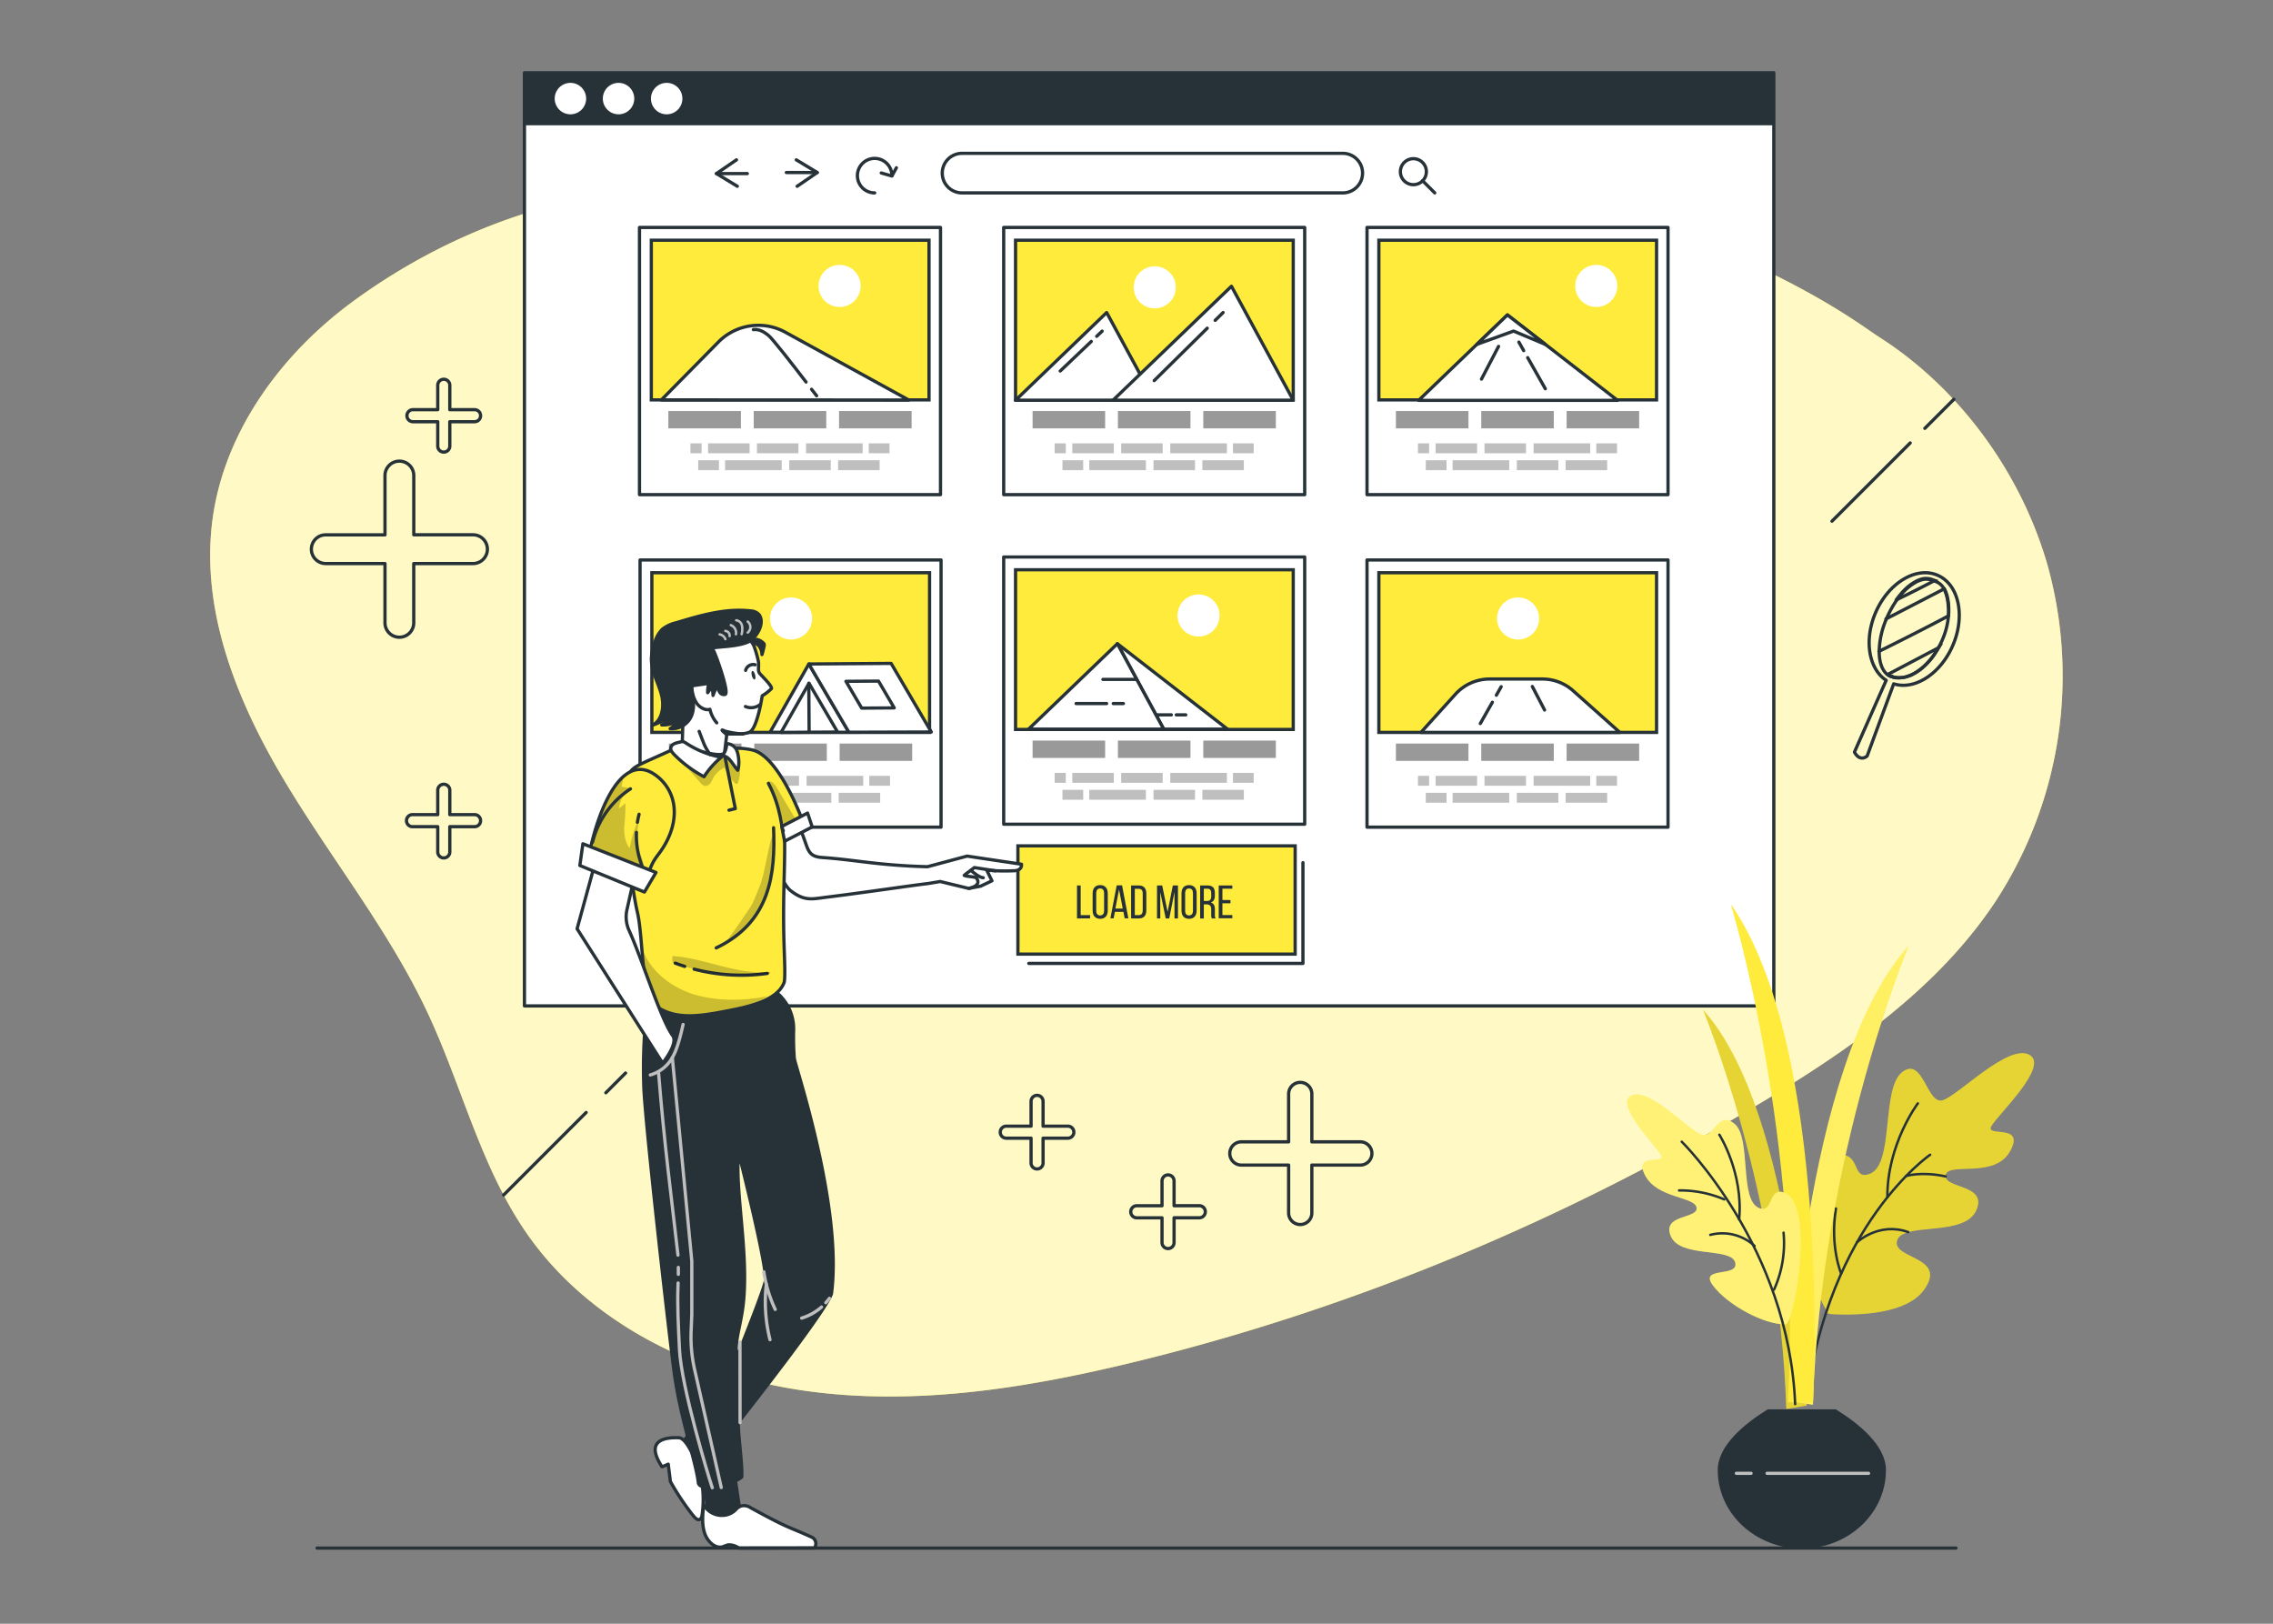 <svg xmlns="http://www.w3.org/2000/svg" xmlns:xlink="http://www.w3.org/1999/xlink" viewBox="0 0 700 500"><rect x="0" y="0" width="700" height="500" fill="#808080" stroke="none"/><defs><clipPath id="freepik--clip-path--inject-15"><path d="M231.94,231a21.85,21.85,0,0,0-5.44-.6c-2.51.26-2,1.92-5.08,1.94-3.77,0-11.11-3-14.89-1.24-9.46,4.3-11.05,4.72-12.43,6.61-3.64,5,.18,34.66,2.22,43.33,1.63,6.91,1.46,24.85,4.45,27.69,5.57,5.26,13.36,4.39,20.88,3,6.52-1.25,17.4-2.93,19.8-9.11.35-.89.27-4.61.07-10-.6-16.23.37-25.57.08-36l6.1-2.47S240.5,233.4,231.94,231Z" style="fill:#FFEB3B;stroke:#263238;stroke-miterlimit:10"></path></clipPath><clipPath id="freepik--clip-path-2--inject-15"><path d="M181,266a84.9,84.9,0,0,0,17.41,6.5c2.42-6.82,2.42-6.82,4.67-9.85,3.15-4.22,5.16-9.53,4.42-14.74a13.71,13.71,0,0,0-6.83-10C189.11,231.66,182.08,257.11,181,266Z" style="fill:#FFEB3B;stroke:#263238;stroke-miterlimit:10"></path></clipPath></defs><g id="freepik--background-simple--inject-15"><path d="M183.56,60.31c-27,4.78-52.83,16.36-74.91,32.55S69,133,65.43,160.11c-3.67,28,7.58,55.81,22,80s32.41,46.41,44.35,71.95c10.51,22.48,16.29,47.37,30.45,67.75,19.27,27.75,52.3,43.74,85.75,48.46s67.54-.7,100.38-8.63c68.42-16.55,134.06-44.13,194.42-80.35,27.33-16.4,54.27-35.24,71.84-61.83A127,127,0,0,0,630.55,174c-8.13-28.35-27.15-54.57-52.17-70.41C567.7,96.79,460.94,11.11,183.56,60.31Z" style="fill:#FFEB3B"></path><path d="M183.56,60.31c-27,4.78-52.83,16.36-74.91,32.55S69,133,65.43,160.11c-3.67,28,7.58,55.81,22,80s32.41,46.41,44.35,71.95c10.51,22.48,16.29,47.37,30.45,67.75,19.27,27.75,52.3,43.74,85.75,48.46s67.54-.7,100.38-8.63c68.42-16.55,134.06-44.13,194.42-80.35,27.33-16.4,54.27-35.24,71.84-61.83A127,127,0,0,0,630.55,174c-8.13-28.35-27.15-54.57-52.17-70.41C567.7,96.79,460.94,11.11,183.56,60.31Z" style="fill:#fff;opacity:0.7"></path></g><g id="freepik--Page--inject-15"><rect x="161.51" y="22.42" width="384.76" height="287.33" style="fill:#fff;stroke:#263238;stroke-linecap:round;stroke-linejoin:round"></rect><polyline points="226.81 49.22 220.63 53.45 227.07 57.36" style="fill:none;stroke:#263238;stroke-linecap:round;stroke-linejoin:round"></polyline><line x1="220.63" y1="53.45" x2="230.15" y2="53.45" style="fill:none;stroke:#263238;stroke-linecap:round;stroke-linejoin:round"></line><polyline points="245.49 57.36 251.68 53.12 245.23 49.22" style="fill:none;stroke:#263238;stroke-linecap:round;stroke-linejoin:round"></polyline><line x1="251.68" y1="53.12" x2="242.16" y2="53.12" style="fill:none;stroke:#263238;stroke-linecap:round;stroke-linejoin:round"></line><path d="M269.37,59.4a5.31,5.31,0,1,1,5.3-5.31" style="fill:none;stroke:#263238;stroke-linecap:round;stroke-linejoin:round"></path><polyline points="271.39 53.26 274.67 54.2 276.06 51.66" style="fill:none;stroke:#263238;stroke-linecap:round;stroke-linejoin:round"></polyline><path d="M438.12,55.67a4,4,0,1,1,0-5.61A4,4,0,0,1,438.12,55.67Z" style="fill:none;stroke:#263238;stroke-linecap:round;stroke-linejoin:round"></path><line x1="438.12" y1="55.67" x2="441.85" y2="59.4" style="fill:none;stroke:#263238;stroke-linecap:round;stroke-linejoin:round"></line><path d="M413.53,59.4H296.27a6.09,6.09,0,0,1-6.09-6.09h0a6.09,6.09,0,0,1,6.09-6.09H413.53a6.08,6.08,0,0,1,6.09,6.09h0A6.09,6.09,0,0,1,413.53,59.4Z" style="fill:none;stroke:#263238;stroke-linecap:round;stroke-linejoin:round"></path><rect x="161.51" y="22.42" width="384.76" height="16.16" style="fill:#263238"></rect><path d="M180.51,30.36a4.84,4.84,0,1,1-4.84-4.84A4.84,4.84,0,0,1,180.51,30.36Z" style="fill:#fff"></path><path d="M195.33,30.36a4.84,4.84,0,1,1-4.84-4.84A4.84,4.84,0,0,1,195.33,30.36Z" style="fill:#fff"></path><path d="M210.15,30.36a4.84,4.84,0,1,1-4.83-4.84A4.83,4.83,0,0,1,210.15,30.36Z" style="fill:#fff"></path></g><g id="freepik--Plant--inject-15"><path d="M556.42,432.82s-3.16-90-32-121.95c0,0,23.57,56.11,25.69,123Z" style="fill:#FFEB3B"></path><path d="M556.42,432.82s-3.16-90-32-121.95c0,0,23.57,56.11,25.69,123Z" style="opacity:0.1"></path><path d="M562.42,403.45c.11.18-.88,1.12,2.39,1.27,8.05.35,22.29-.15,27.66-7.46,7.66-10.43-10-9.52-8.22-15.28s20.63-1,24.35-9.22-10.05-6.65-9.4-10.88,15.07,1.3,19.86-7.42-7.84-4.08-5.79-7.69,18.11-18.62,11.63-22-21.56,12.3-26.53,14-6.07-13.75-12.6-8.61-2.33,28.42-9.94,31.29c-5.67,2.13-2.56-6.2-9.55-5.9C556.79,355.93,553.57,388.55,562.42,403.45Z" style="fill:#FFEB3B"></path><g style="opacity:0.1"><path d="M562.42,403.45c.11.18-.88,1.12,2.39,1.27,8.05.35,22.29-.15,27.66-7.46,7.66-10.43-10-9.52-8.22-15.28s20.63-1,24.35-9.22-10.05-6.65-9.4-10.88,15.07,1.3,19.86-7.42-7.84-4.08-5.79-7.69,18.11-18.62,11.63-22-21.56,12.3-26.53,14-6.07-13.75-12.6-8.61-2.33,28.42-9.94,31.29c-5.67,2.13-2.56-6.2-9.55-5.9C556.79,355.93,553.57,388.55,562.42,403.45Z"></path></g><path d="M594.41,355.59s-31.27,21.35-38.09,75.82" style="fill:none;stroke:#263238;stroke-linecap:round;stroke-linejoin:round;stroke-width:0.75px"></path><path d="M599.19,362.26c-7.55-1.62-12.17-.13-12.17-.13" style="fill:none;stroke:#263238;stroke-linecap:round;stroke-linejoin:round;stroke-width:0.75px"></path><path d="M590.63,339.76s-9.5,12.55-9.39,28.92" style="fill:none;stroke:#263238;stroke-linecap:round;stroke-linejoin:round;stroke-width:0.75px"></path><path d="M571.92,382.5s6.76-6.34,15.74-3.1" style="fill:none;stroke:#263238;stroke-linecap:round;stroke-linejoin:round;stroke-width:0.75px"></path><path d="M567,392.15s-3.51-8.31-1.59-20" style="fill:none;stroke:#263238;stroke-linecap:round;stroke-linejoin:round;stroke-width:0.75px"></path><path d="M551,431.38s3.63-103.46,36.84-140.19c0,0-27.09,64.5-29.53,141.39Z" style="fill:#FFEB3B"></path><path d="M551,431.38s3.63-103.46,36.84-140.19c0,0-27.09,64.5-29.53,141.39Z" style="fill:#fff;opacity:0.2"></path><path d="M558.35,431.91s5.9-108.84-25.37-153.6c0,0,22.28,72.62,17.61,153.44Z" style="fill:#FFEB3B"></path><path d="M549.88,407.81c-6.63.13-17.94-6-22.38-12s8.17-2.3,6.87-7.07-16.94-1.25-19.82-8.08,8.39-5.26,7.94-8.75-12.13-2.78-15.88-10,6.53-3.19,4.92-6.2S497,340,502.42,337.35s17.47,10.55,21.51,12,5-7.64,10.26-3.28,1.32,23.4,7.52,25.91c4.62,1.88,2.65-6.84,8-4.64C559,371.21,552.57,407.76,549.88,407.81Z" style="fill:#FFEB3B"></path><g style="opacity:0.3"><path d="M549.88,407.81c-6.63.13-17.94-6-22.38-12s8.17-2.3,6.87-7.07-16.94-1.25-19.82-8.08,8.39-5.26,7.94-8.75-12.13-2.78-15.88-10,6.53-3.19,4.92-6.2S497,340,502.42,337.35s17.47,10.55,21.51,12,5-7.64,10.26-3.28,1.32,23.4,7.52,25.91c4.62,1.88,2.65-6.84,8-4.64C559,371.21,552.57,407.76,549.88,407.81Z" style="fill:#fff"></path></g><path d="M517.91,351.56s33,32.4,34.93,80.82" style="fill:none;stroke:#263238;stroke-linecap:round;stroke-linejoin:round;stroke-width:0.75px"></path><path d="M517.1,366.57A34.62,34.62,0,0,1,531,369.33l0,0" style="fill:none;stroke:#263238;stroke-linecap:round;stroke-linejoin:round;stroke-width:0.75px"></path><path d="M529.5,349.41s7.43,11.68,6.09,26.09" style="fill:none;stroke:#263238;stroke-linecap:round;stroke-linejoin:round;stroke-width:0.75px"></path><path d="M540.34,383.66a14.64,14.64,0,0,0-13.63-3.4" style="fill:none;stroke:#263238;stroke-linecap:round;stroke-linejoin:round;stroke-width:0.75px"></path><path d="M546.35,397.1a34.82,34.82,0,0,0,2.92-17.52" style="fill:none;stroke:#263238;stroke-linecap:round;stroke-linejoin:round;stroke-width:0.75px"></path><path d="M529,452.68c0,13.36,11.6,24.17,25.9,24.17s25.9-10.81,25.9-24.17c0-7.52-8.24-14.25-15.43-18.69H544.38C537.2,438.43,529,445.16,529,452.68Z" style="fill:#263238"></path><line x1="539.26" y1="453.68" x2="534.74" y2="453.68" style="fill:none;stroke:#bfbfbf;stroke-linecap:round;stroke-linejoin:round"></line><line x1="575.44" y1="453.68" x2="544.2" y2="453.68" style="fill:none;stroke:#bfbfbf;stroke-linecap:round;stroke-linejoin:round"></line></g><g id="freepik--load-more--inject-15"><rect x="313.48" y="260.47" width="85.38" height="33.33" style="fill:#FFEB3B;stroke:#263238;stroke-miterlimit:10"></rect><path d="M331.68,282.82V272.66h1.13v9.13h2.9v1Z" style="fill:#263238"></path><path d="M336.49,275.11c0-1.55.76-2.56,2.32-2.56s2.34,1,2.34,2.56v5.26c0,1.54-.77,2.56-2.34,2.56s-2.32-1-2.32-2.56Zm1.11,5.32c0,.93.4,1.46,1.21,1.46s1.21-.53,1.21-1.46v-5.38c0-.91-.38-1.46-1.21-1.46s-1.21.55-1.21,1.46Z" style="fill:#263238"></path><path d="M343.36,280.78l-.4,2h-1l1.95-10.16h1.64l1.94,10.16h-1.13l-.39-2Zm.14-1h2.27l-1.15-5.87Z" style="fill:#263238"></path><path d="M350.72,272.66c1.59,0,2.31.95,2.31,2.52v5.13c0,1.56-.72,2.51-2.31,2.51h-2.38V272.66Zm0,9.13c.81,0,1.2-.51,1.2-1.44v-5.22c0-.93-.39-1.44-1.22-1.44h-1.22v8.1Z" style="fill:#263238"></path><path d="M360.09,282.81H359l-1.68-8.09v8.1h-1V272.66h1.59l1.67,8.12,1.61-8.12h1.58v10.16h-1.07v-8.17Z" style="fill:#263238"></path><path d="M363.86,275.11c0-1.55.77-2.56,2.32-2.56s2.34,1,2.34,2.56v5.26c0,1.54-.77,2.56-2.34,2.56s-2.32-1-2.32-2.56Zm1.12,5.32c0,.93.39,1.46,1.2,1.46s1.21-.53,1.21-1.46v-5.38c0-.91-.38-1.46-1.21-1.46s-1.2.55-1.2,1.46Z" style="fill:#263238"></path><path d="M371.86,272.66c1.6,0,2.27.81,2.27,2.32v.83c0,1.12-.39,1.81-1.26,2.09.93.28,1.27,1,1.27,2.12v1.58a2.51,2.51,0,0,0,.21,1.22H373.2a2.65,2.65,0,0,1-.19-1.23V280c0-1.15-.54-1.51-1.48-1.51h-.8v4.34H369.6V272.66Zm-.29,4.79c.9,0,1.44-.29,1.44-1.4v-1c0-.91-.33-1.39-1.18-1.39h-1.1v3.76Z" style="fill:#263238"></path><path d="M378.94,277.16v1h-2.48v3.61h3.05v1h-4.19V272.66h4.19v1h-3.05v3.47Z" style="fill:#263238"></path><polyline points="316.83 296.67 401.26 296.67 401.26 265.64" style="fill:none;stroke:#263238;stroke-linecap:round;stroke-linejoin:round"></polyline></g><g id="freepik--Files--inject-15"><rect x="196.94" y="70.04" width="92.7" height="82.28" style="fill:#fff;stroke:#263238;stroke-linecap:round;stroke-linejoin:round"></rect><rect x="200.58" y="73.97" width="85.52" height="49.17" style="fill:#FFEB3B;stroke:#263238;stroke-miterlimit:10"></rect><rect x="205.83" y="126.57" width="22.34" height="5.34" style="fill:#999"></rect><rect x="232.12" y="126.57" width="22.34" height="5.34" style="fill:#999"></rect><rect x="258.4" y="126.57" width="22.34" height="5.34" style="fill:#999"></rect><rect x="212.62" y="136.52" width="3.44" height="3.05" style="fill:#bfbfbf"></rect><rect x="218.07" y="136.52" width="12.78" height="3.05" style="fill:#bfbfbf"></rect><rect x="233.11" y="136.52" width="12.78" height="3.05" style="fill:#bfbfbf"></rect><rect x="267.54" y="136.52" width="6.39" height="3.05" style="fill:#bfbfbf"></rect><rect x="248.23" y="136.52" width="17.44" height="3.05" style="fill:#bfbfbf"></rect><rect x="258.11" y="141.73" width="12.78" height="3.05" transform="translate(529 286.51) rotate(180)" style="fill:#bfbfbf"></rect><rect x="243.07" y="141.73" width="12.78" height="3.05" transform="translate(498.91 286.51) rotate(180)" style="fill:#bfbfbf"></rect><rect x="215.03" y="141.73" width="6.39" height="3.05" transform="translate(436.44 286.51) rotate(180)" style="fill:#bfbfbf"></rect><rect x="223.29" y="141.73" width="17.44" height="3.05" transform="translate(464.02 286.51) rotate(180)" style="fill:#bfbfbf"></rect><path d="M203.68,123.14,221.56,105a17.3,17.3,0,0,1,20.31-2.69l38,20.87Z" style="fill:#fff;stroke:#263238;stroke-linecap:round;stroke-linejoin:round"></path><path d="M249.93,119.87l1.56,2" style="fill:#fff;stroke:#263238;stroke-linecap:round;stroke-linejoin:round"></path><path d="M232,101.5c1.33-.17,2.72.21,4.67,1.8,1.31,1.07,7.61,9.18,11.56,14.34" style="fill:#fff;stroke:#263238;stroke-linecap:round;stroke-linejoin:round"></path><path d="M265.05,88.05a6.48,6.48,0,1,1-6.47-6.48A6.47,6.47,0,0,1,265.05,88.05Z" style="fill:#fff"></path><rect x="309.1" y="171.52" width="92.7" height="82.28" style="fill:#fff;stroke:#263238;stroke-linecap:round;stroke-linejoin:round"></rect><rect x="312.75" y="175.45" width="85.52" height="49.17" style="fill:#FFEB3B;stroke:#263238;stroke-miterlimit:10"></rect><rect x="318" y="228.05" width="22.34" height="5.34" style="fill:#999"></rect><rect x="344.28" y="228.05" width="22.34" height="5.34" style="fill:#999"></rect><rect x="370.57" y="228.05" width="22.34" height="5.34" style="fill:#999"></rect><rect x="324.79" y="238" width="3.44" height="3.05" style="fill:#bfbfbf"></rect><rect x="330.23" y="238" width="12.78" height="3.05" style="fill:#bfbfbf"></rect><rect x="345.28" y="238" width="12.78" height="3.05" style="fill:#bfbfbf"></rect><rect x="379.71" y="238" width="6.39" height="3.05" style="fill:#bfbfbf"></rect><rect x="360.4" y="238" width="17.44" height="3.05" style="fill:#bfbfbf"></rect><rect x="370.27" y="243.21" width="12.78" height="3.05" transform="translate(753.33 489.47) rotate(180)" style="fill:#bfbfbf"></rect><rect x="355.23" y="243.21" width="12.78" height="3.05" transform="translate(723.25 489.47) rotate(180)" style="fill:#bfbfbf"></rect><rect x="327.19" y="243.21" width="6.39" height="3.05" transform="translate(660.78 489.47) rotate(180)" style="fill:#bfbfbf"></rect><rect x="335.45" y="243.21" width="17.44" height="3.05" transform="translate(688.35 489.47) rotate(180)" style="fill:#bfbfbf"></rect><polygon points="344.11 198.22 358.37 224.52 378.02 224.52 344.11 198.22" style="fill:#fff;stroke:#263238;stroke-linecap:round;stroke-linejoin:round"></polygon><polygon points="316.77 224.52 344.11 198.22 358.37 224.52 316.77 224.52" style="fill:#fff;stroke:#263238;stroke-linecap:round;stroke-linejoin:round"></polygon><line x1="342.83" y1="216.64" x2="345.96" y2="216.64" style="fill:#fff;stroke:#263238;stroke-linecap:round;stroke-linejoin:round"></line><line x1="331.4" y1="216.64" x2="340.8" y2="216.64" style="fill:#fff;stroke:#263238;stroke-linecap:round;stroke-linejoin:round"></line><line x1="362.25" y1="220.13" x2="365.17" y2="220.13" style="fill:#fff;stroke:#263238;stroke-linecap:round;stroke-linejoin:round"></line><line x1="356.29" y1="220.13" x2="360.73" y2="220.13" style="fill:#fff;stroke:#263238;stroke-linecap:round;stroke-linejoin:round"></line><line x1="339.66" y1="209.21" x2="350.02" y2="209.21" style="fill:#fff;stroke:#263238;stroke-linecap:round;stroke-linejoin:round"></line><path d="M375.59,189.53a6.48,6.48,0,1,1-6.47-6.48A6.47,6.47,0,0,1,375.59,189.53Z" style="fill:#fff"></path><rect x="420.99" y="70.04" width="92.7" height="82.28" style="fill:#fff;stroke:#263238;stroke-linecap:round;stroke-linejoin:round"></rect><rect x="424.64" y="73.97" width="85.52" height="49.17" style="fill:#FFEB3B;stroke:#263238;stroke-miterlimit:10"></rect><rect x="429.89" y="126.57" width="22.34" height="5.34" style="fill:#999"></rect><rect x="456.17" y="126.57" width="22.34" height="5.34" style="fill:#999"></rect><rect x="482.46" y="126.57" width="22.34" height="5.34" style="fill:#999"></rect><rect x="436.68" y="136.52" width="3.44" height="3.05" style="fill:#bfbfbf"></rect><rect x="442.12" y="136.52" width="12.78" height="3.05" style="fill:#bfbfbf"></rect><rect x="457.17" y="136.52" width="12.78" height="3.05" style="fill:#bfbfbf"></rect><rect x="491.6" y="136.52" width="6.39" height="3.05" style="fill:#bfbfbf"></rect><rect x="472.29" y="136.52" width="17.44" height="3.05" style="fill:#bfbfbf"></rect><rect x="482.16" y="141.73" width="12.78" height="3.05" transform="translate(977.11 286.51) rotate(180)" style="fill:#bfbfbf"></rect><rect x="467.12" y="141.73" width="12.78" height="3.05" transform="translate(947.03 286.51) rotate(180)" style="fill:#bfbfbf"></rect><rect x="439.08" y="141.73" width="6.39" height="3.05" transform="translate(884.56 286.51) rotate(180)" style="fill:#bfbfbf"></rect><rect x="447.34" y="141.73" width="17.44" height="3.05" transform="translate(912.13 286.51) rotate(180)" style="fill:#bfbfbf"></rect><path d="M498.07,88.05a6.48,6.48,0,1,1-6.47-6.48A6.47,6.47,0,0,1,498.07,88.05Z" style="fill:#fff"></path><polygon points="436.89 123.28 464.23 96.98 498.14 123.28 436.89 123.28" style="fill:#fff;stroke:#263238;stroke-linecap:round;stroke-linejoin:round"></polygon><polygon points="454.82 106.04 466.11 101.95 475.9 106.04 464.23 96.98 454.82 106.04" style="fill:#fff;stroke:#263238;stroke-linecap:round;stroke-linejoin:round"></polygon><line x1="470.47" y1="110.13" x2="475.9" y2="119.71" style="fill:#fff;stroke:#263238;stroke-linecap:round;stroke-linejoin:round"></line><line x1="467.76" y1="105.34" x2="469.24" y2="107.97" style="fill:#fff;stroke:#263238;stroke-linecap:round;stroke-linejoin:round"></line><line x1="461.5" y1="106.66" x2="456.24" y2="116.74" style="fill:#fff;stroke:#263238;stroke-linecap:round;stroke-linejoin:round"></line><rect x="420.99" y="172.43" width="92.7" height="82.28" style="fill:#fff;stroke:#263238;stroke-linecap:round;stroke-linejoin:round"></rect><rect x="424.64" y="176.36" width="85.52" height="49.17" style="fill:#FFEB3B;stroke:#263238;stroke-miterlimit:10"></rect><rect x="429.89" y="228.96" width="22.34" height="5.34" style="fill:#999"></rect><rect x="456.17" y="228.96" width="22.34" height="5.34" style="fill:#999"></rect><rect x="482.46" y="228.96" width="22.34" height="5.34" style="fill:#999"></rect><rect x="436.68" y="238.91" width="3.44" height="3.05" style="fill:#bfbfbf"></rect><rect x="442.12" y="238.91" width="12.78" height="3.05" style="fill:#bfbfbf"></rect><rect x="457.17" y="238.91" width="12.78" height="3.05" style="fill:#bfbfbf"></rect><rect x="491.6" y="238.91" width="6.39" height="3.05" style="fill:#bfbfbf"></rect><rect x="472.29" y="238.91" width="17.44" height="3.05" style="fill:#bfbfbf"></rect><rect x="482.16" y="244.12" width="12.78" height="3.05" transform="translate(977.11 491.3) rotate(180)" style="fill:#bfbfbf"></rect><rect x="467.12" y="244.12" width="12.78" height="3.05" transform="translate(947.03 491.3) rotate(180)" style="fill:#bfbfbf"></rect><rect x="439.08" y="244.12" width="6.39" height="3.05" transform="translate(884.56 491.3) rotate(180)" style="fill:#bfbfbf"></rect><rect x="447.34" y="244.12" width="17.44" height="3.05" transform="translate(912.13 491.3) rotate(180)" style="fill:#bfbfbf"></rect><path d="M474,190.44a6.48,6.48,0,1,1-6.48-6.47A6.48,6.48,0,0,1,474,190.44Z" style="fill:#fff"></path><path d="M498.85,225.53H437.6l10.62-11.76a14.2,14.2,0,0,1,10.54-4.68H475a14.17,14.17,0,0,1,9.46,3.61Z" style="fill:#fff;stroke:#263238;stroke-linecap:round;stroke-linejoin:round"></path><line x1="459.6" y1="216.24" x2="455.88" y2="222.8" style="fill:none;stroke:#263238;stroke-linecap:round;stroke-linejoin:round"></line><line x1="462.31" y1="211.46" x2="460.82" y2="214.08" style="fill:none;stroke:#263238;stroke-linecap:round;stroke-linejoin:round"></line><line x1="471.9" y1="211.39" x2="475.68" y2="218.64" style="fill:none;stroke:#263238;stroke-linecap:round;stroke-linejoin:round"></line><rect x="309.1" y="70.04" width="92.7" height="82.28" style="fill:#fff;stroke:#263238;stroke-linecap:round;stroke-linejoin:round"></rect><rect x="312.75" y="73.97" width="85.52" height="49.17" style="fill:#FFEB3B;stroke:#263238;stroke-miterlimit:10"></rect><rect x="318" y="126.57" width="22.34" height="5.34" style="fill:#999"></rect><rect x="344.28" y="126.57" width="22.34" height="5.34" style="fill:#999"></rect><rect x="370.57" y="126.57" width="22.34" height="5.34" style="fill:#999"></rect><rect x="324.79" y="136.52" width="3.44" height="3.05" style="fill:#bfbfbf"></rect><rect x="330.23" y="136.52" width="12.78" height="3.05" style="fill:#bfbfbf"></rect><rect x="345.28" y="136.52" width="12.78" height="3.05" style="fill:#bfbfbf"></rect><rect x="379.71" y="136.52" width="6.39" height="3.05" style="fill:#bfbfbf"></rect><rect x="360.4" y="136.52" width="17.44" height="3.05" style="fill:#bfbfbf"></rect><rect x="370.27" y="141.73" width="12.78" height="3.05" transform="translate(753.33 286.51) rotate(180)" style="fill:#bfbfbf"></rect><rect x="355.23" y="141.73" width="12.78" height="3.05" transform="translate(723.25 286.51) rotate(180)" style="fill:#bfbfbf"></rect><rect x="327.19" y="141.73" width="6.39" height="3.05" transform="translate(660.78 286.51) rotate(180)" style="fill:#bfbfbf"></rect><rect x="335.45" y="141.73" width="17.44" height="3.05" transform="translate(688.35 286.51) rotate(180)" style="fill:#bfbfbf"></rect><polygon points="312.75 123.24 340.81 96.24 355.45 123.24 312.75 123.24" style="fill:#fff;stroke:#263238;stroke-linecap:round;stroke-linejoin:round"></polygon><polygon points="342.76 123.24 379.24 88.15 398.27 123.24 342.76 123.24" style="fill:#fff;stroke:#263238;stroke-linecap:round;stroke-linejoin:round"></polygon><path d="M362.1,88.5A6.48,6.48,0,1,1,355.62,82,6.48,6.48,0,0,1,362.1,88.5Z" style="fill:#fff"></path><line x1="374.23" y1="98.65" x2="376.67" y2="96.24" style="fill:#fff;stroke:#263238;stroke-linecap:round;stroke-linejoin:round"></line><line x1="355.45" y1="117.2" x2="371.79" y2="101.06" style="fill:#fff;stroke:#263238;stroke-linecap:round;stroke-linejoin:round"></line><line x1="337.74" y1="103.56" x2="339.42" y2="101.97" style="fill:#fff;stroke:#263238;stroke-linecap:round;stroke-linejoin:round"></line><line x1="326.51" y1="114.25" x2="336.07" y2="105.15" style="fill:#fff;stroke:#263238;stroke-linecap:round;stroke-linejoin:round"></line><rect x="197.11" y="172.43" width="92.7" height="82.28" style="fill:#fff;stroke:#263238;stroke-linecap:round;stroke-linejoin:round"></rect><rect x="200.75" y="176.36" width="85.52" height="49.17" style="fill:#FFEB3B;stroke:#263238;stroke-miterlimit:10"></rect><rect x="206" y="228.96" width="22.34" height="5.34" style="fill:#999"></rect><rect x="232.29" y="228.96" width="22.34" height="5.34" style="fill:#999"></rect><rect x="258.58" y="228.96" width="22.34" height="5.34" style="fill:#999"></rect><rect x="212.79" y="238.91" width="3.44" height="3.05" style="fill:#bfbfbf"></rect><rect x="218.24" y="238.91" width="12.78" height="3.05" style="fill:#bfbfbf"></rect><rect x="233.28" y="238.91" width="12.78" height="3.05" style="fill:#bfbfbf"></rect><rect x="267.71" y="238.91" width="6.39" height="3.05" style="fill:#bfbfbf"></rect><rect x="248.4" y="238.91" width="17.44" height="3.05" style="fill:#bfbfbf"></rect><rect x="258.28" y="244.12" width="12.78" height="3.05" transform="translate(529.34 491.3) rotate(180)" style="fill:#bfbfbf"></rect><rect x="243.24" y="244.12" width="12.78" height="3.05" transform="translate(499.25 491.3) rotate(180)" style="fill:#bfbfbf"></rect><rect x="215.2" y="244.12" width="6.39" height="3.05" transform="translate(436.78 491.3) rotate(180)" style="fill:#bfbfbf"></rect><rect x="223.46" y="244.12" width="17.44" height="3.05" transform="translate(464.36 491.3) rotate(180)" style="fill:#bfbfbf"></rect><path d="M250.1,190.44a6.48,6.48,0,1,1-6.47-6.47A6.48,6.48,0,0,1,250.1,190.44Z" style="fill:#fff"></path><polygon points="237.15 225.48 249.1 204.46 261.43 225.48 237.15 225.48" style="fill:#fff;stroke:#263238;stroke-linecap:round;stroke-linejoin:round"></polygon><polygon points="240.54 225.53 249.14 210.4 257.94 225.41 240.54 225.53" style="fill:#fff;stroke:#263238;stroke-linecap:round;stroke-linejoin:round"></polygon><line x1="249.08" y1="210.4" x2="249.18" y2="225.4" style="fill:#fff;stroke:#263238;stroke-linecap:round;stroke-linejoin:round"></line><polygon points="249.1 204.46 261.43 225.48 286.81 225.4 274.43 204.28 249.1 204.46" style="fill:#fff;stroke:#263238;stroke-linecap:round;stroke-linejoin:round"></polygon><polygon points="260.52 209.8 265.37 218.05 275.39 217.98 270.55 209.73 260.52 209.8" style="fill:#fff;stroke:#263238;stroke-linecap:round;stroke-linejoin:round"></polygon></g><g id="freepik--Graphics--inject-15"><path d="M150.1,169.11a4.43,4.43,0,0,1-4.43,4.43H127.42v18.25a4.43,4.43,0,0,1-8.86,0V173.54H100.3A4.43,4.43,0,0,1,97.17,166a4.38,4.38,0,0,1,3.13-1.3h18.26V146.43A4.43,4.43,0,0,1,123,142a4.44,4.44,0,0,1,4.43,4.43v18.25h18.25A4.43,4.43,0,0,1,150.1,169.11Z" style="fill:none;stroke:#263238;stroke-linecap:round;stroke-linejoin:round"></path><path d="M400.43,333.3a3.57,3.57,0,0,1,3.57,3.58v14.73h14.73a3.58,3.58,0,1,1,0,7.15H404V373.5a3.57,3.57,0,0,1-3.57,3.57,3.57,3.57,0,0,1-3.58-3.57V358.76H382.12a3.58,3.58,0,0,1,0-7.15h14.73V336.88A3.58,3.58,0,0,1,400.43,333.3Z" style="fill:none;stroke:#263238;stroke-linecap:round;stroke-linejoin:round"></path><path d="M319.38,337.29a1.85,1.85,0,0,1,1.85,1.85v7.64h7.63a1.85,1.85,0,1,1,0,3.7h-7.63v7.63a1.85,1.85,0,1,1-3.7,0v-7.63h-7.64a1.85,1.85,0,1,1,0-3.7h7.64v-7.64A1.85,1.85,0,0,1,319.38,337.29Z" style="fill:none;stroke:#263238;stroke-linecap:round;stroke-linejoin:round"></path><path d="M148,252.71a1.85,1.85,0,0,1-1.85,1.85h-7.63v7.63a1.86,1.86,0,1,1-3.71,0v-7.63h-7.63a1.86,1.86,0,1,1,0-3.71h7.63v-7.63a1.86,1.86,0,0,1,3.71,0v7.63h7.63A1.85,1.85,0,0,1,148,252.71Z" style="fill:none;stroke:#263238;stroke-linecap:round;stroke-linejoin:round"></path><path d="M359.72,361.79a1.85,1.85,0,0,1,1.85,1.86v7.63h7.63a1.86,1.86,0,1,1,0,3.71h-7.63v7.63a1.85,1.85,0,0,1-1.85,1.85,1.86,1.86,0,0,1-1.86-1.85V375h-7.63a1.86,1.86,0,1,1,0-3.71h7.63v-7.63A1.86,1.86,0,0,1,359.72,361.79Z" style="fill:none;stroke:#263238;stroke-linecap:round;stroke-linejoin:round"></path><path d="M148,128a1.85,1.85,0,0,1-1.85,1.86h-7.63v7.63a1.86,1.86,0,0,1-3.71,0v-7.63h-7.63a1.86,1.86,0,0,1-1.86-1.86,1.88,1.88,0,0,1,.54-1.31,1.84,1.84,0,0,1,1.32-.54h7.63v-7.64a1.86,1.86,0,0,1,3.71,0v7.64h7.63A1.85,1.85,0,0,1,148,128Z" style="fill:none;stroke:#263238;stroke-linecap:round;stroke-linejoin:round"></path><path d="M583.9,208.64c-.17,0-.33-.06-.49-.09A2.81,2.81,0,0,0,583.9,208.64Zm-.51-.09a8.21,8.21,0,0,1-.88-.28A6,6,0,0,0,583.39,208.55Z" style="fill:none;stroke:#263238;stroke-linecap:round;stroke-linejoin:round"></path><path d="M596.75,177.16c-6.54-2.87-15.09,2.23-19.08,11.35-3.56,8.14-2.32,16.74,2.6,20.55l.61.43c-1.67,3.73-9.78,22.11-9.78,22.11,1.81,3.24,3.92,1.18,3.92,1.18l.92-2.51,6.78-18.42.47-1.28c6.39,2.05,14.34-3,18.15-11.7C605.33,189.75,603.29,180,596.75,177.16Zm3.37,11.55a7.38,7.38,0,0,1-.06.93,23.44,23.44,0,0,1-1.93,7.48,24.31,24.31,0,0,1-1.17,2.34,1.09,1.09,0,0,0-.08.15c-.18.29-.35.6-.54.88s-.41.66-.64,1-.43.61-.65.9l0,0c-.22.3-.44.57-.68.85a19.88,19.88,0,0,1-2.79,2.73l-.33.25-.14.11-.6.42c-.29.19-.58.38-.87.54l-.67.36a10.79,10.79,0,0,1-2.29.84l-.34.07a5.43,5.43,0,0,1-.56.09h-.13a4.56,4.56,0,0,1-.73.05h-.06a3.77,3.77,0,0,1-.58,0,1,1,0,0,1-.25,0h-.1a2.81,2.81,0,0,1-.49-.09h0a6,6,0,0,1-.88-.28l-.08,0-.07,0-.21-.1s0,0-.07,0l-.08,0a2.16,2.16,0,0,1-.3-.18l-.16-.07-.27-.21h0l-.12-.09c-1.62-1.31-2.45-3.81-2.48-6.92a26.22,26.22,0,0,1,2.15-10c.07-.19.16-.4.25-.6a31.35,31.35,0,0,1,2.89-5.2h0c0-.05.07-.11.11-.15.26-.35.51-.69.77-1a5.71,5.71,0,0,1,.39-.47,15.64,15.64,0,0,1,5.18-4.3l.51-.22.18-.06.48-.17a5.54,5.54,0,0,1,1.16-.23,5,5,0,0,1,.54,0,4.93,4.93,0,0,1,.78.06,3.94,3.94,0,0,1,.88.23l0,0c.28.08.56.19.87.3l.84.36a4.94,4.94,0,0,1,2.1,2.2s0,0,0,0a0,0,0,0,1,0,0c.08.14.15.28.22.43l0,.1s0,0,0,0l0,.06c.08.2.16.39.24.61s.16.49.23.75v0a9.76,9.76,0,0,1,.23,1,15,15,0,0,1,.28,2.21A14.8,14.8,0,0,1,600.12,188.71Z" style="fill:none;stroke:#263238;stroke-linecap:round;stroke-linejoin:round"></path><line x1="598.78" y1="181.3" x2="580.81" y2="190.59" style="fill:none;stroke:#263238;stroke-linecap:round;stroke-linejoin:round"></line><path d="M599,181.8c-.07-.15-.14-.29-.22-.43" style="fill:none;stroke:#263238;stroke-linecap:round;stroke-linejoin:round"></path><path d="M599.12,182l.24.61c.08.24.15.49.23.75" style="fill:none;stroke:#263238;stroke-linecap:round;stroke-linejoin:round"></path><path d="M599.6,183.39c.09.32.16.66.23,1a18.25,18.25,0,0,1,.28,2.21,18.49,18.49,0,0,1,0,2.11l-.06.93c-6.1,3.29-16,8.27-21.39,10.93h0" style="fill:none;stroke:#263238;stroke-linecap:round;stroke-linejoin:round"></path><path d="M597,199.46a1.09,1.09,0,0,0-.08.15c-.18.3-.35.6-.54.88l-.64,1c-.21.31-.43.61-.65.9l0,0c-.22.29-.44.57-.68.85a19.88,19.88,0,0,1-2.79,2.73l-.33.25-.14.11-.6.42c-.29.19-.58.38-.87.54l-.67.36a10.79,10.79,0,0,1-2.29.84l-.34.07a5.43,5.43,0,0,1-.56.09h-.13a4.56,4.56,0,0,1-.73.05h-.06a3.69,3.69,0,0,1-.58,0l-.25,0h-.1a2.81,2.81,0,0,1-.49-.09h0a6,6,0,0,1-.88-.28l-.08,0-.35-.15-.38-.21-.16-.07-.27-.21h0Z" style="fill:none;stroke:#263238;stroke-miterlimit:10"></path><path d="M595.84,178.74c-3.77,2-8.11,4.18-11.88,6,0-.05.07-.11.11-.15.26-.35.51-.69.77-1a5.71,5.71,0,0,1,.39-.47,15.64,15.64,0,0,1,5.18-4.3l.51-.22.18-.06.48-.17a5.54,5.54,0,0,1,1.16-.23,5,5,0,0,1,.54,0,4.93,4.93,0,0,1,.78.06,3.94,3.94,0,0,1,.88.23l0,0C595.25,178.52,595.53,178.63,595.84,178.74Z" style="fill:none;stroke:#263238;stroke-miterlimit:10"></path><line x1="186.58" y1="336.5" x2="192.65" y2="330.42" style="fill:none;stroke:#263238;stroke-linecap:round;stroke-linejoin:round"></line><line x1="155.12" y1="367.96" x2="180.51" y2="342.57" style="fill:none;stroke:#263238;stroke-linecap:round;stroke-linejoin:round"></line><line x1="592.78" y1="131.9" x2="601.72" y2="122.96" style="fill:none;stroke:#263238;stroke-linecap:round;stroke-linejoin:round"></line><line x1="564.18" y1="160.49" x2="588.28" y2="136.39" style="fill:none;stroke:#263238;stroke-linecap:round;stroke-linejoin:round"></line></g><g id="freepik--Character--inject-15"><path d="M289.56,271.44h0s0,0,0,0-3.63.62-3.78.63c-5.13.6-20.64,2.91-31.44,4.23-4.28.53-6.59,1.3-10.94-2.11-3.7-2.9-11.37-23.83-13.82-30a13.89,13.89,0,0,1,9.57-3.2c.43-.3,1,.14,1.37.47a3.66,3.66,0,0,1,.83,1.31q3.82,8.51,6.91,17.3c1,3,2.09,3.81,5.22,4,10.23.73,16.73,2.4,32.15,2.82l12.2-3.27,4.61.69,12.13,1.81s.36,1.78-2,2a64.64,64.64,0,0,1-8.7-.17l1.62,3.28L302,272.88l-3.63.7-8.86-2.14" style="fill:#fff;stroke:#263238;stroke-linecap:round;stroke-linejoin:round"></path><path d="M306.5,268.15l-6.46-1c-.63.59-2.48,1.81-3.11,2.4.78.42,2.92.34,3.7.75,0,0,2.17,2.26-2.23,3.24" style="fill:none;stroke:#263238;stroke-linecap:round;stroke-linejoin:round"></path><path d="M299,268c.64.57,2.59,2.26,3.81,2.28" style="fill:#fff;stroke:#263238;stroke-linecap:round;stroke-linejoin:round"></path><path d="M228.26,464.43l-1.73-11.61L216,452.11l1.38,12.69A8.4,8.4,0,0,0,228.26,464.43Z" style="fill:#263238"></path><path d="M227.66,476.7l-.35-.16a5.23,5.23,0,0,0-3.08-.82,15.39,15.39,0,0,0-1.61.57c-2.37.7-4.8-1.59-5.66-4.32s-.56-5.74-.25-8.62a6.89,6.89,0,0,0,.63.93,6.41,6.41,0,0,0,2.15,1.71l0,0a6.33,6.33,0,0,0,3.7.59h.06a5.94,5.94,0,0,0,3.44-1.8,3.79,3.79,0,0,1,1.44-1,3.56,3.56,0,0,1,3,.48c11.92,6.56,11.45,5.72,18.66,9a2.19,2.19,0,0,1,1,3.41Z" style="fill:#fff;stroke:#263238;stroke-linecap:round;stroke-linejoin:round"></path><path d="M227.23,438.19c-5.27,6.73-11.87,15.34-11.87,15.34l-5-10.36s11.09-13.49,16.68-27.65c0,2.76.29,5.8.39,7.48C227.71,428.17,227.25,433,227.23,438.19Z" style="fill:#263238"></path><path d="M216.21,466.52a1.92,1.92,0,0,1-.48,1.19c-.91.83-1.95-.64-2.74-1.61a80.6,80.6,0,0,1-6.53-9.89l-.67-5.35-1.75.76-.23,0c-.17-.31-.35-.6-.52-.9-4-6.76.66-8.15,5.62-8,.57,0,1.76.13,3.72,3.77a23.66,23.66,0,0,1,1.4,2.61A33,33,0,0,1,216.21,466.52Z" style="fill:#fff;stroke:#263238;stroke-linecap:round;stroke-linejoin:round"></path><path d="M245.11,325.85a84.07,84.07,0,0,1-.2-8.89,15,15,0,0,0-5.78-12s-4.24,5.86-16.56,6H222a58.31,58.31,0,0,1-16.21-2.48,59.14,59.14,0,0,1-6.55-2.42,166.59,166.59,0,0,0-1.44,29.3c.6,12.13,7,69.12,9.21,86.43,1.82,14.44,6.89,28.66,7.55,34.81.32,2.91,6.87,1.92,10,.76,4.09-1.52,4.37-2.41,4.37-2.41.22-4.48-1.07-12.31-1.05-16.78,11.06-14.11,28.25-36.51,28.7-39.93C260,371.67,245.55,328.59,245.11,325.85Zm-9.89,68.43c-.27,1.8-3.88,11.25-8,21.57-.07-4.55,1.9-9.31,2.39-16.65,1-14.13-2.1-29.6-1.84-41C230.2,368,235.7,390.94,235.22,394.28Z" style="fill:#263238"></path><path d="M253,402.48a16.8,16.8,0,0,1-6.12,3.41" style="fill:none;stroke:#bfbfbf;stroke-linecap:round;stroke-linejoin:round"></path><path d="M255.44,399.79c-.35.47-.73.93-1.12,1.36" style="fill:none;stroke:#bfbfbf;stroke-linecap:round;stroke-linejoin:round"></path><path d="M210.36,315.47c-.63,2.89-1.77,7.66-3.31,10.19a11.31,11.31,0,0,1-6.79,5.35" style="fill:none;stroke:#bfbfbf;stroke-linecap:round;stroke-linejoin:round"></path><path d="M235.23,391.65a42.13,42.13,0,0,0,3.51,11.56" style="fill:none;stroke:#bfbfbf;stroke-linecap:round;stroke-linejoin:round"></path><path d="M236,395.42a48.17,48.17,0,0,0,1.13,17.12" style="fill:none;stroke:#bfbfbf;stroke-linecap:round;stroke-linejoin:round"></path><path d="M202.79,330c1.78,22.42,4.09,39.48,6,56.49" style="fill:none;stroke:#bfbfbf;stroke-linecap:round;stroke-linejoin:round"></path><path d="M208.9,392.41c0-.71,0-1.42,0-2.14" style="fill:none;stroke:#bfbfbf;stroke-linecap:round;stroke-linejoin:round"></path><path d="M219.35,458.12c-1.21-3.58-9.57-31.2-10.1-42.65-.34-7.61-.72-13-.42-20.4" style="fill:none;stroke:#bfbfbf;stroke-linecap:round;stroke-linejoin:round"></path><line x1="227.89" y1="413.28" x2="227.91" y2="438.07" style="fill:none;stroke:#bfbfbf;stroke-linecap:round;stroke-linejoin:round"></line><path d="M207.05,325.66l6,62.68V404.8l-.21,5.05a45.4,45.4,0,0,0,1.07,11.85l8.21,36.35" style="fill:none;stroke:#bfbfbf;stroke-linecap:round;stroke-linejoin:round"></path><path d="M208.57,204.3c-1.65,6.34,1.83,15.1,1.83,15.1L210,232.55l12.76,2.36,1.11-9.16s4.54.73,6.94-.29,3.93-11.22,3.93-11.22a13.28,13.28,0,0,0,2.82-2.19c.43-.72-3.34-4.26-3.68-4.79a2.07,2.07,0,0,1-.29-1.14c0-.76.06-1.51,0-2.26a31.59,31.59,0,0,0-1.19-4.34,5.42,5.42,0,0,0-2.25-3C222.9,192,210.09,198.45,208.57,204.3Z" style="fill:#fff;stroke:#263238;stroke-linecap:round;stroke-linejoin:round"></path><path d="M231.7,206.6c.29-.08.66.46.85,1.19s.11,1.38-.17,1.45-.66-.46-.85-1.19S231.42,206.67,231.7,206.6Z" style="fill:#263238"></path><path d="M229.63,206.42h0a2.39,2.39,0,0,1,2.92-1.71" style="fill:#fff;stroke:#263238;stroke-linecap:round;stroke-linejoin:round"></path><path d="M229.56,217.56a4.45,4.45,0,0,0,4.62-.69" style="fill:#fff;stroke:#263238;stroke-linecap:round;stroke-linejoin:round"></path><path d="M231.94,231a21.85,21.85,0,0,0-5.44-.6c-2.51.26-2,1.92-5.08,1.94-3.77,0-11.11-3-14.89-1.24-9.46,4.3-11.05,4.72-12.43,6.61-3.64,5,.18,34.66,2.22,43.33,1.63,6.91,1.46,24.85,4.45,27.69,5.57,5.26,13.36,4.39,20.88,3,6.52-1.25,17.4-2.93,19.8-9.11.35-.89.27-4.61.07-10-.6-16.23.37-25.57.08-36l6.1-2.47S240.5,233.4,231.94,231Z" style="fill:#FFEB3B"></path><g style="clip-path:url(#freepik--clip-path--inject-15)"><path d="M222.87,290.69c4.27-1.73,13.2-9.75,14.53-20.85.33-2.77,2.29-10.09.4-12.4-1.34,3.88-2.22,11.12-3.68,15-.75,2-1.55,3.92-2.41,5.83C231.29,279.16,223.76,290.33,222.87,290.69Z" style="opacity:0.2"></path><path d="M198.21,293.22c2.85,6.61,9.26,11.24,16.19,13.19s15,1.77,22,.35c-9,5.28-20,9-29.85,5.27a21.14,21.14,0,0,1-5.89-4.24c-3-3.1-2.95-9.61-2.69-13.92l-1.64.09" style="opacity:0.2"></path><path d="M215.7,241a2.56,2.56,0,0,0,1.33,1,1.85,1.85,0,0,0,1.68-.76,11,11,0,0,0,.95-1.68,7.37,7.37,0,0,1,3.42-3.18,14.4,14.4,0,0,0,3.52,5l.51,0a10.63,10.63,0,0,0,.57-6.08,1.86,1.86,0,0,1-1,1.23,8.61,8.61,0,0,0-1.54-2.26,3.07,3.07,0,0,0-2.48-1,3.4,3.4,0,0,0-1.11.38,12.33,12.33,0,0,0-5,5.56,54.6,54.6,0,0,0-5.35-3.38C212.58,237.6,214.19,239.29,215.7,241Z" style="opacity:0.2"></path></g><path d="M231.94,231a21.85,21.85,0,0,0-5.44-.6c-2.51.26-2,1.92-5.08,1.94-3.77,0-11.11-3-14.89-1.24-9.46,4.3-11.05,4.72-12.43,6.61-3.64,5,.18,34.66,2.22,43.33,1.63,6.91,1.46,24.85,4.45,27.69,5.57,5.26,13.36,4.39,20.88,3,6.52-1.25,17.4-2.93,19.8-9.11.35-.89.27-4.61.07-10-.6-16.23.37-25.57.08-36l6.1-2.47S240.5,233.4,231.94,231Z" style="fill:none;stroke:#263238;stroke-miterlimit:10"></path><path d="M241.13,254.31a14.91,14.91,0,0,1,4.13-1.64l-6-10.06c-.6-1-1.48-2.17-2.64-2,0,2,2.35,5.27,3.05,7.31C239.94,248.68,241.75,254,241.13,254.31Z" style="opacity:0.2"></path><g id="freepik--freepik--character-2--inject-97--inject-15"><path d="M210.29,228.3c-1.81.45-3.27.57-3.67,1.82-.26.8.36,1.54,1,2.22a38,38,0,0,0,9.2,6.84,25.84,25.84,0,0,1,5.32-6,29,29,0,0,1-11-4.44Z" style="fill:#fff;stroke:#263238;stroke-linecap:round;stroke-linejoin:round"></path><path d="M223.8,229a3.38,3.38,0,0,1,2.7,1.4c.79.88,1.46,4.48.7,6.79-1.79-2-2.91-5.09-5.45-4.26C223.74,232.28,223.8,229,223.8,229Z" style="fill:#fff;stroke:#263238;stroke-linecap:round;stroke-linejoin:round"></path></g><path d="M238.23,254.89c.58,14.14-.93,29-17.66,37" style="fill:none;stroke:#263238;stroke-linecap:round;stroke-linejoin:round"></path><path d="M213.77,298.44a58,58,0,0,0,22.53,1.31" style="fill:none;stroke:#263238;stroke-linecap:round;stroke-linejoin:round"></path><path d="M207.94,296.59c1,.36,1.95.7,2.93,1" style="fill:none;stroke:#263238;stroke-linecap:round;stroke-linejoin:round"></path><path d="M236.45,300c.39,0,.92-.37.67-.67-10.5.84-19.84-4.24-30.06-4.95.1,1-.31,1.48.31,2.1s3,1,4,1.27a69.57,69.57,0,0,0,8.46,1.81A74.92,74.92,0,0,0,236.45,300Z" style="opacity:0.2"></path><path d="M223.31,233.31,226.45,249l-1.95.48" style="fill:none;stroke:#263238;stroke-linecap:round;stroke-linejoin:round"></path><path d="M223.21,225.11c-2.08-1.05.39.91.39.91a5.37,5.37,0,0,0,1.06,0c.38,0,4.14,0,4.14,0A27.33,27.33,0,0,1,223.21,225.11Z" style="fill:#263238;stroke:#263238;stroke-linecap:round;stroke-linejoin:round"></path><polygon points="240.76 254.5 248.7 250.36 250.13 254.64 241.62 259.05 240.76 254.5" style="fill:#fff;stroke:#263238;stroke-linecap:round;stroke-linejoin:round"></polygon><path d="M215.32,225.21c1.26,3.21,1.57,4.73,3.43,7.18" style="fill:#263238;stroke:#263238;stroke-linecap:round;stroke-linejoin:round"></path><path d="M181,266a84.9,84.9,0,0,0,17.41,6.5c2.42-6.82,2.42-6.82,4.67-9.85,3.15-4.22,5.16-9.53,4.42-14.74a13.71,13.71,0,0,0-6.83-10C189.11,231.66,182.08,257.11,181,266Z" style="fill:#FFEB3B"></path><g style="clip-path:url(#freepik--clip-path-2--inject-15)"><path d="M191.43,242.26l3.06.5a7.9,7.9,0,0,0-3.87,6.18l2-1.57a64.89,64.89,0,0,1-.37,7.09c-.1,2.37.2,4.89,1.67,6.75a35.22,35.22,0,0,1,2.88-9.12c-.49,3.28-1,6.69,0,9.85.58,1.83,1.65,3.62,1.4,5.52-1.75-1.18-2.12-1-4.18-1.56-1.23-.3-4-1.67-5.21-1.95a9.13,9.13,0,0,1-4.18-1.72,6.65,6.65,0,0,1-1.55-1,7.3,7.3,0,0,1-.62-1.92,24.56,24.56,0,0,1,3.58-11.2c.9-1.58,4.07-8.53,5.87-8.19C191.9,240.06,191.37,242.25,191.43,242.26Z" style="opacity:0.2"></path></g><path d="M181,266a84.9,84.9,0,0,0,17.41,6.5c2.42-6.82,2.42-6.82,4.67-9.85,3.15-4.22,5.16-9.53,4.42-14.74a13.71,13.71,0,0,0-6.83-10C189.11,231.66,182.08,257.11,181,266Z" style="fill:none;stroke:#263238;stroke-miterlimit:10"></path><path d="M182.8,267.45,177.72,286l26.35,41.38s4.89-6.09,3.1-8.47c-3.57-4.74-9.48-23.71-13.43-32.38a10.11,10.11,0,0,1-.65-6.46L195,271.6S192.65,262.51,182.8,267.45Z" style="fill:#fff;stroke:#263238;stroke-linecap:round;stroke-linejoin:round"></path><path d="M194.16,242.92a27.62,27.62,0,0,0-11.68,16.39" style="fill:none;stroke:#263238;stroke-linecap:round;stroke-linejoin:round"></path><path d="M236.64,241.22c4.05,7.62,4,14.44,4.59,14.56" style="fill:none;stroke:#263238;stroke-linecap:round;stroke-linejoin:round"></path><path d="M196,256.32a25.75,25.75,0,0,0,2,11" style="fill:none;stroke:#263238;stroke-linecap:round;stroke-linejoin:round"></path><path d="M196.81,250.73c-.21.82-.38,1.64-.52,2.48" style="fill:none;stroke:#263238;stroke-linecap:round;stroke-linejoin:round"></path><polygon points="179.51 259.82 178.57 266.52 198.46 274.69 202.02 268.66 179.51 259.82" style="fill:#fff;stroke:#263238;stroke-linecap:round;stroke-linejoin:round"></polygon><path d="M213.08,211.64a9.39,9.39,0,0,0,1.43,4.83c.79,1.26,2.72,2.45,4.11,1.93a9.72,9.72,0,0,0,2.11,4.18" style="fill:#fff;stroke:#263238;stroke-linecap:round;stroke-linejoin:round"></path><path d="M233.72,189.21a3.8,3.8,0,0,0-2.67-1.1c-7.7-.86-15.37,1.41-22.79,3.65a10.85,10.85,0,0,0-4.28,2,9.32,9.32,0,0,0-2.14,3.48,15.34,15.34,0,0,0-1.23,5.91c.09,3.63,2,6.92,3,10.41s.58,8-2.6,9.73a14.56,14.56,0,0,0,5.27-3.07,4.53,4.53,0,0,1-2.5,3,8.78,8.78,0,0,0,5-1.26,7.21,7.21,0,0,1-2.4,2.42,6.59,6.59,0,0,0,6.14-3.09c1.92-3.19.78-7.24.1-10.9s-.38-8.3,3-10a9.8,9.8,0,0,1,2.83-.76c3.61-.58,8.49-.48,11.87-1.92C232.9,196.62,235.78,191.87,233.72,189.21Z" style="fill:#263238;stroke:#263238;stroke-linecap:round;stroke-linejoin:round"></path><path d="M225.05,192.5a2.52,2.52,0,0,1,1.59,2.81" style="fill:none;stroke:#bfbfbf;stroke-linecap:round;stroke-linejoin:round;stroke-width:0.75px"></path><path d="M226.73,191a2.09,2.09,0,0,1,1.78,1.67,6.23,6.23,0,0,1-.11,2.61" style="fill:none;stroke:#bfbfbf;stroke-linecap:round;stroke-linejoin:round;stroke-width:0.75px"></path><path d="M230.28,191.4a2.21,2.21,0,0,1,0,3.39" style="fill:none;stroke:#bfbfbf;stroke-linecap:round;stroke-linejoin:round;stroke-width:0.75px"></path><path d="M221.62,195.35a2.29,2.29,0,0,1,1.77,1.47" style="fill:none;stroke:#bfbfbf;stroke-linecap:round;stroke-linejoin:round;stroke-width:0.75px"></path><path d="M223.37,194.28a1.44,1.44,0,0,1,1.32,1.59" style="fill:none;stroke:#bfbfbf;stroke-linecap:round;stroke-linejoin:round;stroke-width:0.75px"></path><path d="M223.33,213.83a1.54,1.54,0,0,1-1.73-.73,4.53,4.53,0,0,1-.52-1.95,10.38,10.38,0,0,0-1.49,3c-.07-.95-.14-1.9-.2-2.85l-1.45,2a9.06,9.06,0,0,1,.38-2.88l-7.69,1.12a20.09,20.09,0,0,1-1.42-5.5,6.79,6.79,0,0,1,1.72-5.26c2.59-2.57,7.19-3.63,8.95-.18C220.51,201.85,224.69,213.32,223.33,213.83Z" style="fill:#263238;stroke:#263238;stroke-linecap:round;stroke-linejoin:round"></path><path d="M233.74,198.91a4.52,4.52,0,0,1,.92,2.65c.26-.86.48-1.74.66-2.62a1.15,1.15,0,0,0,0-.61,1.17,1.17,0,0,0-.33-.41,4.1,4.1,0,0,0-1.61-.94,1.85,1.85,0,0,0-1.86.42C232,198.05,233.15,198.16,233.74,198.91Z" style="fill:#263238;stroke:#263238;stroke-linecap:round;stroke-linejoin:round"></path></g><g id="freepik--Floor--inject-15"><line x1="97.64" y1="476.7" x2="602.36" y2="476.7" style="fill:none;stroke:#263238;stroke-linecap:round;stroke-linejoin:round"></line></g></svg>